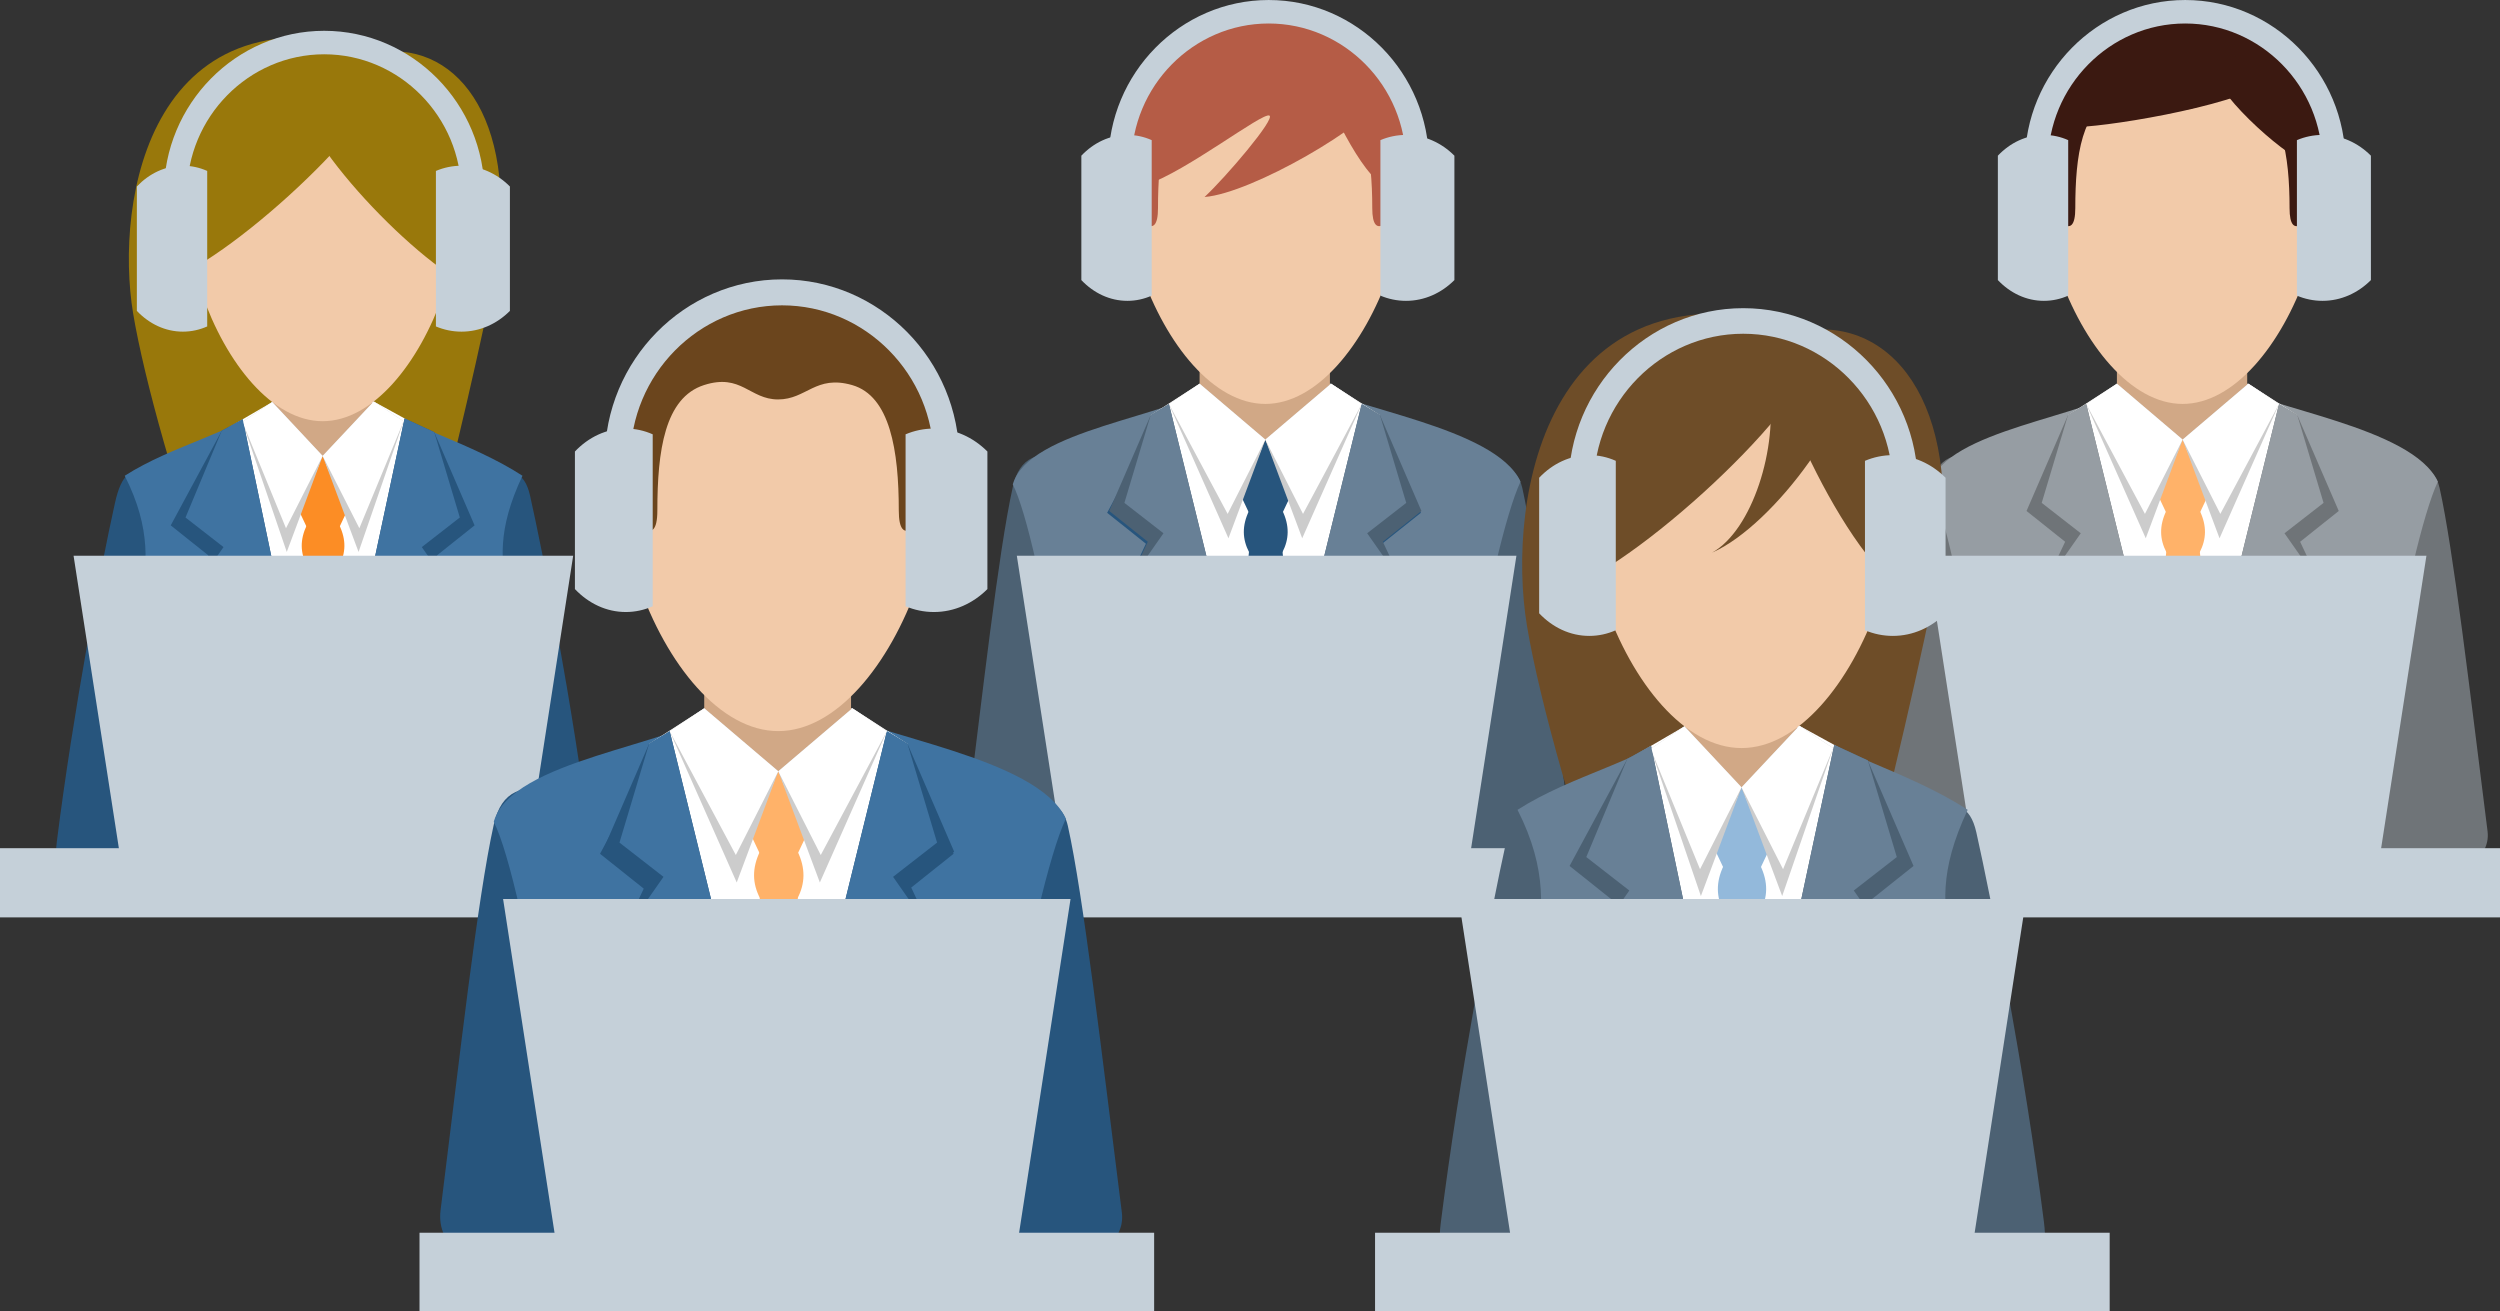 <?xml version="1.0" encoding="UTF-8" standalone="no"?>
<svg
   xmlns:dc="http://purl.org/dc/elements/1.1/"
   xmlns:cc="http://creativecommons.org/ns#"
   xmlns:rdf="http://www.w3.org/1999/02/22-rdf-syntax-ns#"
   xmlns:svg="http://www.w3.org/2000/svg"
   xmlns="http://www.w3.org/2000/svg"
   version="1.1"
   id="svg12044"
   viewBox="0 0 250.17 131.221"
   height="37.034mm"
   width="70.604mm">
  <rect x="0" y="0" width="250.17" height="131.221" fill="#333333" stroke="none"/>
  <defs
     id="defs12046" />
  <g
     transform="translate(-77.772,-281.037)"
     id="layer1">
    <g
       transform="matrix(1.25,0,0,-1.25,-312.252,1166.074)"
       id="g11347">
      <g
         id="g2012"
         transform="translate(494.354,668.985)">
        <path
           d="m 0,0 c 5.036,1.202 12.051,4.053 12.966,-0.021 1.088,-4.844 2.43,-16.325 3.839,-27.478 0.303,-2.404 -2.779,-3.651 -3.546,-3.883 -3.431,-1.037 -6.377,-1.362 -10.174,-1.873 L -0.014,-0.021 C -0.015,-0.012 -0.005,-0.001 0,0"
           style="fill:#6f7478;fill-opacity:1;fill-rule:evenodd;stroke:none"
           id="path2014" />
      </g>
      <g
         id="g2016"
         transform="translate(479.06,668.985)">
        <path
           d="m 0,0 c -6.361,1.517 -11.416,5.056 -12.526,0.061 -1.162,-5.229 -2.436,-16.687 -3.779,-27.39 -0.344,-2.741 2.511,-3.92 3.435,-4.159 3.294,-0.855 6.132,-1.275 9.786,-1.767 L 0.014,-0.021 C 0.015,-0.012 0.005,-0.001 0,0"
           style="fill:#6f7478;fill-opacity:1;fill-rule:evenodd;stroke:none"
           id="path2018" />
      </g>
      <g
         id="g2020"
         transform="translate(474.103,636.379)">
        <path
           d="M 0,0 -0.165,-0.39 C 7.671,-1.381 17.309,-1.399 25.169,-0.442 25.096,-0.284 25.025,-0.136 24.957,0 L 0,0 Z"
           style="fill:#27557d;fill-opacity:1;fill-rule:evenodd;stroke:none"
           id="path2022" />
      </g>
      <g
         id="g2024"
         transform="translate(470.954,636.46)">
        <path
           d="m 0,0 c 1.738,5.011 -2.228,28.475 -4.421,32.79 1.247,4.429 12.851,5.408 15.941,7.926 1.464,-1.29 2.508,-1.583 4.169,-1.583 1.663,0 2.76,0.336 4.224,1.626 2.286,-1.863 14.264,-3.316 16.313,-7.746 C 33.894,28.07 29.617,4.531 31.468,0.022 23.666,-1.512 8.028,-1.621 0,0"
           style="fill:#969da3;fill-opacity:1;fill-rule:evenodd;stroke:none"
           id="path2026" />
      </g>
      <g
         id="g2028"
         transform="translate(478.818,675.047)">
        <path
           d="M 0,0 -0.371,-9.862 7.884,-30.818 16.021,-9.862 15.516,0.271 12.049,2.172 3.655,2.128 0,0 Z"
           style="fill:#ffffff;fill-opacity:1;fill-rule:evenodd;stroke:none"
           id="path2030" />
      </g>
      <path
         d="m 482.475,680.621 8.246,0 0,-8.542 -8.246,0 0,8.542 z"
         style="fill:#d1a886;fill-opacity:1;fill-rule:evenodd;stroke:none"
         id="path2032" />
      <g
         id="g2034"
         transform="translate(488.012,666.799)">
        <path
           d="M 0,0 0.574,1.214 -1.368,5.921 -3.278,1.29 -2.669,0 0,0 Z"
           style="fill:#fcb024;fill-opacity:1;fill-rule:evenodd;stroke:none"
           id="path2036" />
      </g>
      <g
         id="g2038"
         transform="translate(482.473,677.175)">
        <path
           d="M 0,0 4.171,-4.455 1.202,-12.395 -2.467,-1.637 0,0 Z"
           style="fill:#cccccc;fill-opacity:1;fill-rule:evenodd;stroke:none"
           id="path2040" />
      </g>
      <g
         id="g2042"
         transform="translate(490.867,677.218)">
        <path
           d="m 0,0 -4.224,-4.498 2.969,-7.94 L 2.467,-1.637 0,0 Z"
           style="fill:#cccccc;fill-opacity:1;fill-rule:evenodd;stroke:none"
           id="path2044" />
      </g>
      <g
         id="g2046"
         transform="translate(485.343,663.847)">
        <path
           d="M 0,0 2.669,0 4.055,-13.373 1.301,-19.729 -1.35,-13.373 0,0 Z"
           style="fill:#fcb024;fill-opacity:1;fill-rule:evenodd;stroke:none"
           id="path2048" />
      </g>
      <g
         id="g2050"
         transform="translate(482.474,677.176)">
        <path
           d="M 0,0 4.17,-4.456 1.138,-10.434 -2.467,-1.637 0,0 Z"
           style="fill:#ffffff;fill-opacity:1;fill-rule:evenodd;stroke:none"
           id="path2052" />
      </g>
      <g
         id="g2054"
         transform="translate(480.032,675.753)">
        <path
           d="m 0,0 6.611,-31.636 -9.826,18.74 1.63,2.328 -3.143,2.444 2.996,7.17 L 0,0 Z"
           style="fill:#3f73a1;fill-opacity:1;fill-rule:evenodd;stroke:none"
           id="path2056" />
      </g>
      <g
         id="g2058"
         transform="translate(493.416,675.821)">
        <path
           d="m 0,0 -6.772,-31.704 9.827,18.74 -1.631,2.328 3.142,2.445 L 2.454,-1.134 0,0 Z"
           style="fill:#3f73a1;fill-opacity:1;fill-rule:evenodd;stroke:none"
           id="path2060" />
      </g>
      <g
         id="g2062"
         transform="translate(490.867,677.219)">
        <path
           d="m 0,0 -4.224,-4.499 3.033,-5.978 3.658,8.84 L 0,0 Z"
           style="fill:#ffffff;fill-opacity:1;fill-rule:evenodd;stroke:none"
           id="path2064" />
      </g>
      <g
         id="g2066"
         transform="translate(485.343,667.02)">
        <path
           d="m 0,0 2.669,0 c 0.596,-1.237 0.55,-2.317 0,-3.373 L 0,-3.373 C -0.549,-2.317 -0.596,-1.237 0,0"
           style="fill:#fcb024;fill-opacity:1;fill-rule:evenodd;stroke:none"
           id="path2068" />
      </g>
      <g
         id="g2070"
         transform="translate(486.268,635.235)">
        <path
           d="M 0,0 C 0.071,2.321 0.246,5.082 0.529,9.221 0.813,5.081 1.002,2.32 1.088,-0.001 0.726,-0.002 0.363,-0.002 0,0"
           style="fill:#27557d;fill-opacity:1;fill-rule:evenodd;stroke:none"
           id="path2072" />
      </g>
      <g
         id="g2074"
         transform="translate(477.569,674.793)">
        <path
           d="m 0,0 1.023,-9.454 8.215,-20.85 8.096,20.85 L 18.359,0 14.44,2.52 3.919,2.52 0,0 Z"
           style="fill:#ffffff;fill-opacity:1;fill-rule:evenodd;stroke:none"
           id="path2076" />
      </g>
      <path
         d="m 481.487,672.199 10.431,0 0,8.498 -10.431,0 0,-8.498 z"
         style="fill:#d1a886;fill-opacity:1;fill-rule:evenodd;stroke:none"
         id="path2078" />
      <g
         id="g2080"
         transform="translate(486.749,675.694)">
        <path
           d="m 0,0 c 4.111,0 7.916,4.701 9.923,10.46 0.117,-0.121 0.251,-0.198 0.396,-0.222 0.818,-0.135 1.755,1.401 2.093,3.431 0.338,2.033 -0.053,3.789 -0.87,3.925 -0.058,0.01 -0.116,0.01 -0.175,0.004 C 11.768,24.734 8.81,31.326 0,31.326 c -8.817,0 -11.773,-6.603 -11.367,-13.745 -0.09,0.023 -0.179,0.027 -0.267,0.013 -0.817,-0.136 -1.208,-1.892 -0.87,-3.925 0.337,-2.03 1.275,-3.566 2.092,-3.431 0.175,0.029 0.329,0.132 0.462,0.295 C -7.951,4.741 -4.129,0 0,0"
           style="fill:#f2caa9;fill-opacity:1;fill-rule:evenodd;stroke:none"
           id="path2082" />
      </g>
      <g
         id="g2084"
         transform="translate(498.117,693.293)">
        <path
           d="m 0,0 c 0.401,7.136 -2.559,13.728 -11.368,13.728 -8.818,0 -11.775,-6.603 -11.368,-13.745 0.713,-0.177 1.456,-1.483 1.784,-3.183 0.575,-0.387 0.991,-0.161 0.991,1.278 0,4.247 0.525,8.01 3.314,8.907 2.655,0.855 3.238,-1.02 5.263,-1.02 2.025,0 2.664,1.766 5.263,1.02 2.698,-0.773 3.313,-4.66 3.313,-8.907 0,-1.381 0.384,-1.645 0.922,-1.322 C -1.548,-1.449 -0.747,-0.083 0,0"
           style="fill:#3b1911;fill-opacity:1;fill-rule:evenodd;stroke:none"
           id="path2086" />
      </g>
      <g
         id="g2088"
         transform="translate(488.109,666.945)">
        <path
           d="M 0,0 0.571,1.208 -1.36,5.893 -3.262,1.283 -2.654,0 0,0 Z"
           style="fill:#ffb269;fill-opacity:1;fill-rule:evenodd;stroke:none"
           id="path2090" />
      </g>
      <g
         id="g2092"
         transform="translate(481.488,677.313)">
        <path
           d="M 0,0 5.261,-4.476 2.308,-12.375 -2.456,-1.628 0,0 Z"
           style="fill:#cccccc;fill-opacity:1;fill-rule:evenodd;stroke:none"
           id="path2094" />
      </g>
      <g
         id="g2096"
         transform="translate(479.032,675.685)">
        <path
           d="m 0,0 7.717,-31.306 -10.83,17.268 1.423,3.013 -3.091,2.464 3.318,7.669 L 0,0 Z"
           style="fill:#6f7478;fill-opacity:1;fill-rule:evenodd;stroke:none"
           id="path2098" />
      </g>
      <g
         id="g2100"
         transform="translate(492.01,677.313)">
        <path
           d="M 0,0 -5.261,-4.476 -2.308,-12.375 2.454,-1.628 0,0 Z"
           style="fill:#cccccc;fill-opacity:1;fill-rule:evenodd;stroke:none"
           id="path2102" />
      </g>
      <g
         id="g2104"
         transform="translate(485.455,664.008)">
        <path
           d="M 0,0 2.654,0 4.033,-13.305 1.294,-19.629 -1.344,-13.305 0,0 Z"
           style="fill:#ffb269;fill-opacity:1;fill-rule:evenodd;stroke:none"
           id="path2106" />
      </g>
      <g
         id="g2108"
         transform="translate(494.681,702.376)">
        <path
           d="M 0,0 C -1.138,-2.274 -11.826,-4.171 -15.622,-4.47 -19.417,-4.768 -16.593,5.892 0,0"
           style="fill:#3b1911;fill-opacity:1;fill-rule:evenodd;stroke:none"
           id="path2110" />
      </g>
      <g
         id="g2112"
         transform="translate(489.226,702.376)">
        <path
           d="M 0,0 C 0.49,-2.274 6.199,-7.252 7.835,-7.55 9.471,-7.848 7.151,5.892 0,0"
           style="fill:#3b1911;fill-opacity:1;fill-rule:evenodd;stroke:none"
           id="path2114" />
      </g>
      <g
         id="g2116"
         transform="translate(481.488,677.313)">
        <path
           d="M 0,0 5.261,-4.476 2.243,-10.424 -2.456,-1.628 0,0 Z"
           style="fill:#ffffff;fill-opacity:1;fill-rule:evenodd;stroke:none"
           id="path2118" />
      </g>
      <g
         id="g2120"
         transform="translate(479.032,675.685)">
        <path
           d="m 0,0 7.717,-31.306 -9.778,18.645 1.622,2.316 -3.126,2.432 2.102,7.021 L 0,0 Z"
           style="fill:#969da3;fill-opacity:1;fill-rule:evenodd;stroke:none"
           id="path2122" />
      </g>
      <g
         id="g2124"
         transform="translate(494.464,675.685)">
        <path
           d="M 0,0 -7.715,-31.306 3.114,-14.038 1.691,-11.025 4.782,-8.561 1.465,-0.892 0,0 Z"
           style="fill:#6f7478;fill-opacity:1;fill-rule:evenodd;stroke:none"
           id="path2126" />
      </g>
      <g
         id="g2128"
         transform="translate(494.464,675.685)">
        <path
           d="m 0,0 -7.715,-31.306 9.777,18.645 -1.623,2.316 3.127,2.432 L 1.465,-0.892 0,0 Z"
           style="fill:#969da3;fill-opacity:1;fill-rule:evenodd;stroke:none"
           id="path2130" />
      </g>
      <g
         id="g2132"
         transform="translate(492.01,677.313)">
        <path
           d="m 0,0 -5.261,-4.476 3.017,-5.948 4.698,8.796 L 0,0 Z"
           style="fill:#ffffff;fill-opacity:1;fill-rule:evenodd;stroke:none"
           id="path2134" />
      </g>
      <g
         id="g2136"
         transform="translate(485.455,667.165)">
        <path
           d="m 0,0 2.654,0 c 0.594,-1.23 0.547,-2.305 0,-3.355 L 0,-3.355 C -0.547,-2.305 -0.594,-1.23 0,0"
           style="fill:#ffb269;fill-opacity:1;fill-rule:evenodd;stroke:none"
           id="path2138" />
      </g>
      <g
         id="g2140"
         transform="translate(486.082,635.235)">
        <path
           d="M 0,0 C 0.435,-0.002 0.869,-0.004 1.304,-0.002 1.465,2.244 0.983,8.229 0.651,9.217 0.321,8.426 -0.158,2.363 0,0"
           style="fill:#27557d;fill-opacity:1;fill-rule:evenodd;stroke:none"
           id="path2142" />
      </g>
      <g
         id="g2144"
         transform="translate(502.573,639.7)">
        <path
           d="m 0,0 3.692,23.839 -39.995,0 L -32.61,0 0,0 Z"
           style="fill:#c5d0d9;fill-opacity:1;fill-rule:evenodd;stroke:none"
           id="path2146" />
      </g>
      <path
         d="m 460.38,634.589 51.775,0 0,5.539 -51.775,0 0,-5.539 z"
         style="fill:#c5d0d9;fill-opacity:1;fill-rule:evenodd;stroke:none"
         id="path2148" />
      <g
         id="g2150"
         transform="translate(475.973,695.013)">
        <path
           d="m 0,0 c 0,-0.519 -0.415,-0.94 -0.927,-0.94 -0.511,0 -0.927,0.421 -0.927,0.94 0,3.581 1.444,6.834 3.77,9.193 2.325,2.358 5.534,3.823 9.064,3.823 3.531,0 6.74,-1.465 9.065,-3.823 C 22.37,6.834 23.813,3.58 23.813,0 c 0,-0.519 -0.414,-0.94 -0.925,-0.94 -0.513,0 -0.928,0.421 -0.928,0.94 0,3.061 -1.235,5.845 -3.226,7.864 -1.99,2.018 -4.735,3.272 -7.754,3.272 C 7.962,11.136 5.217,9.882 3.227,7.864 1.236,5.845 0,3.062 0,0"
           style="fill:#c5d0d9;fill-opacity:1;fill-rule:nonzero;stroke:none"
           id="path2152" />
      </g>
      <g
         id="g2154"
         transform="translate(475.641,697.229)">
        <path
           d="m 0,0 c 0.686,0 1.342,-0.147 1.947,-0.417 l 0,-12.449 C 1.342,-13.135 0.686,-13.283 0,-13.283 c -1.412,0 -2.702,0.628 -3.684,1.661 l 0,9.96 C -2.702,-0.628 -1.412,0 0,0"
           style="fill:#c5d0d9;fill-opacity:1;fill-rule:evenodd;stroke:none"
           id="path2156" />
      </g>
      <g
         id="g2158"
         transform="translate(497.945,697.229)">
        <path
           d="m 0,0 c -0.72,0 -1.41,-0.147 -2.048,-0.417 l 0,-12.449 c 0.638,-0.269 1.328,-0.417 2.048,-0.417 1.486,0 2.843,0.628 3.876,1.661 l 0,9.96 C 2.843,-0.628 1.486,0 0,0"
           style="fill:#c5d0d9;fill-opacity:1;fill-rule:evenodd;stroke:none"
           id="path2160" />
      </g>
      <g
         id="g2162"
         transform="translate(420.92,668.985)">
        <path
           d="m 0,0 c 5.036,1.202 12.051,4.053 12.966,-0.021 1.088,-4.844 2.43,-16.325 3.839,-27.478 0.302,-2.404 -2.78,-3.651 -3.546,-3.883 -3.431,-1.037 -6.377,-1.362 -10.174,-1.873 L -0.014,-0.021 C -0.015,-0.012 -0.005,-0.001 0,0"
           style="fill:#4c6173;fill-opacity:1;fill-rule:evenodd;stroke:none"
           id="path2164" />
      </g>
      <g
         id="g2166"
         transform="translate(405.625,668.985)">
        <path
           d="m 0,0 c -6.361,1.517 -11.416,5.056 -12.526,0.061 -1.162,-5.229 -2.435,-16.687 -3.779,-27.39 -0.344,-2.741 2.511,-3.92 3.435,-4.159 3.294,-0.855 6.132,-1.275 9.785,-1.767 L 0.014,-0.021 C 0.015,-0.012 0.005,-0.001 0,0"
           style="fill:#4c6173;fill-opacity:1;fill-rule:evenodd;stroke:none"
           id="path2168" />
      </g>
      <g
         id="g2170"
         transform="translate(400.668,636.379)">
        <path
           d="M 0,0 -0.166,-0.39 C 7.671,-1.381 17.309,-1.399 25.169,-0.442 25.096,-0.284 25.025,-0.136 24.956,0 L 0,0 Z"
           style="fill:#27557d;fill-opacity:1;fill-rule:evenodd;stroke:none"
           id="path2172" />
      </g>
      <g
         id="g2174"
         transform="translate(397.519,636.46)">
        <path
           d="m 0,0 c 1.738,5.011 -2.228,28.475 -4.421,32.79 1.247,4.429 12.851,5.408 15.94,7.926 1.465,-1.29 2.509,-1.583 4.17,-1.583 1.663,0 2.759,0.336 4.224,1.626 2.286,-1.863 14.264,-3.316 16.313,-7.746 C 33.894,28.07 29.617,4.531 31.468,0.022 23.666,-1.512 8.027,-1.621 0,0"
           style="fill:#688096;fill-opacity:1;fill-rule:evenodd;stroke:none"
           id="path2176" />
      </g>
      <g
         id="g2178"
         transform="translate(405.383,675.047)">
        <path
           d="M 0,0 -0.37,-9.862 7.885,-30.818 16.022,-9.862 15.517,0.271 12.05,2.172 3.656,2.128 0,0 Z"
           style="fill:#ffffff;fill-opacity:1;fill-rule:evenodd;stroke:none"
           id="path2180" />
      </g>
      <path
         d="m 409.04,680.621 8.246,0 0,-8.542 -8.246,0 0,8.542 z"
         style="fill:#d1a886;fill-opacity:1;fill-rule:evenodd;stroke:none"
         id="path2182" />
      <g
         id="g2184"
         transform="translate(414.576,666.799)">
        <path
           d="M 0,0 0.574,1.214 -1.367,5.921 -3.277,1.29 -2.668,0 0,0 Z"
           style="fill:#fcb024;fill-opacity:1;fill-rule:evenodd;stroke:none"
           id="path2186" />
      </g>
      <g
         id="g2188"
         transform="translate(409.038,677.175)">
        <path
           d="M 0,0 4.171,-4.455 1.202,-12.395 -2.468,-1.637 0,0 Z"
           style="fill:#cccccc;fill-opacity:1;fill-rule:evenodd;stroke:none"
           id="path2190" />
      </g>
      <g
         id="g2192"
         transform="translate(406.598,675.753)">
        <path
           d="m 0,0 6.611,-31.636 -10.884,17.356 1.429,3.029 -3.105,2.476 4.217,7.821 L 0,0 Z"
           style="fill:#27557d;fill-opacity:1;fill-rule:evenodd;stroke:none"
           id="path2194" />
      </g>
      <g
         id="g2196"
         transform="translate(417.433,677.218)">
        <path
           d="m 0,0 -4.224,-4.498 2.968,-7.94 L 2.467,-1.637 0,0 Z"
           style="fill:#cccccc;fill-opacity:1;fill-rule:evenodd;stroke:none"
           id="path2198" />
      </g>
      <g
         id="g2200"
         transform="translate(411.908,663.847)">
        <path
           d="M 0,0 2.668,0 4.055,-13.373 1.301,-19.729 -1.35,-13.373 0,0 Z"
           style="fill:#fcb024;fill-opacity:1;fill-rule:evenodd;stroke:none"
           id="path2202" />
      </g>
      <g
         id="g2204"
         transform="translate(409.039,677.176)">
        <path
           d="M 0,0 4.17,-4.456 1.138,-10.434 -2.467,-1.637 0,0 Z"
           style="fill:#ffffff;fill-opacity:1;fill-rule:evenodd;stroke:none"
           id="path2206" />
      </g>
      <g
         id="g2208"
         transform="translate(406.598,675.753)">
        <path
           d="m 0,0 6.611,-31.636 -9.827,18.74 1.631,2.328 -3.144,2.444 2.997,7.17 L 0,0 Z"
           style="fill:#3f73a1;fill-opacity:1;fill-rule:evenodd;stroke:none"
           id="path2210" />
      </g>
      <g
         id="g2212"
         transform="translate(419.981,675.821)">
        <path
           d="M 0,0 -6.772,-31.704 4.112,-14.347 2.683,-11.318 5.788,-8.842 2.454,-1.134 0,0 Z"
           style="fill:#27557d;fill-opacity:1;fill-rule:evenodd;stroke:none"
           id="path2214" />
      </g>
      <g
         id="g2216"
         transform="translate(419.981,675.821)">
        <path
           d="m 0,0 -6.772,-31.704 9.827,18.74 -1.631,2.328 3.142,2.445 L 2.454,-1.134 0,0 Z"
           style="fill:#3f73a1;fill-opacity:1;fill-rule:evenodd;stroke:none"
           id="path2218" />
      </g>
      <g
         id="g2220"
         transform="translate(417.433,677.219)">
        <path
           d="m 0,0 -4.224,-4.499 3.033,-5.978 3.658,8.84 L 0,0 Z"
           style="fill:#ffffff;fill-opacity:1;fill-rule:evenodd;stroke:none"
           id="path2222" />
      </g>
      <g
         id="g2224"
         transform="translate(411.908,667.02)">
        <path
           d="m 0,0 2.668,0 c 0.597,-1.237 0.55,-2.317 0,-3.373 L 0,-3.373 C -0.549,-2.317 -0.596,-1.237 0,0"
           style="fill:#fcb024;fill-opacity:1;fill-rule:evenodd;stroke:none"
           id="path2226" />
      </g>
      <g
         id="g2228"
         transform="translate(412.833,635.235)">
        <path
           d="M 0,0 C 0.071,2.321 0.245,5.082 0.529,9.221 0.813,5.081 1.002,2.32 1.087,-0.001 0.725,-0.002 0.362,-0.002 0,0"
           style="fill:#27557d;fill-opacity:1;fill-rule:evenodd;stroke:none"
           id="path2230" />
      </g>
      <g
         id="g2232"
         transform="translate(404.135,674.793)">
        <path
           d="m 0,0 1.023,-9.454 8.214,-20.85 8.097,20.85 L 18.358,0 14.44,2.52 3.918,2.52 0,0 Z"
           style="fill:#ffffff;fill-opacity:1;fill-rule:evenodd;stroke:none"
           id="path2234" />
      </g>
      <path
         d="m 408.053,672.199 10.431,0 0,8.498 -10.431,0 0,-8.498 z"
         style="fill:#d1a886;fill-opacity:1;fill-rule:evenodd;stroke:none"
         id="path2236" />
      <g
         id="g2238"
         transform="translate(413.315,675.694)">
        <path
           d="m 0,0 c 4.11,0 7.916,4.701 9.923,10.46 0.117,-0.121 0.25,-0.198 0.396,-0.222 0.818,-0.135 1.755,1.401 2.093,3.431 0.337,2.033 -0.053,3.789 -0.87,3.925 -0.058,0.01 -0.116,0.01 -0.176,0.004 C 11.768,24.734 8.81,31.326 0,31.326 c -8.817,0 -11.773,-6.603 -11.367,-13.745 -0.09,0.023 -0.179,0.027 -0.267,0.013 -0.818,-0.136 -1.207,-1.892 -0.87,-3.925 0.337,-2.03 1.275,-3.566 2.092,-3.431 0.174,0.029 0.329,0.132 0.462,0.295 C -7.951,4.741 -4.129,0 0,0"
           style="fill:#f2caa9;fill-opacity:1;fill-rule:evenodd;stroke:none"
           id="path2240" />
      </g>
      <g
         id="g2242"
         transform="translate(424.683,693.293)">
        <path
           d="m 0,0 c 0.401,7.136 -2.559,13.728 -11.368,13.728 -8.818,0 -11.775,-6.603 -11.368,-13.745 0.713,-0.177 1.456,-1.483 1.784,-3.183 0.574,-0.387 0.991,-0.161 0.991,1.278 0,4.247 0.524,8.01 3.314,8.907 2.654,0.855 3.238,-1.02 5.263,-1.02 2.025,0 2.664,1.766 5.263,1.02 2.698,-0.773 3.313,-4.66 3.313,-8.907 0,-1.381 0.384,-1.645 0.922,-1.322 C -1.548,-1.449 -0.747,-0.083 0,0"
           style="fill:#b55c46;fill-opacity:1;fill-rule:evenodd;stroke:none"
           id="path2244" />
      </g>
      <g
         id="g2246"
         transform="translate(414.675,666.945)">
        <path
           d="M 0,0 0.571,1.208 -1.36,5.893 -3.261,1.283 -2.654,0 0,0 Z"
           style="fill:#27557d;fill-opacity:1;fill-rule:evenodd;stroke:none"
           id="path2248" />
      </g>
      <g
         id="g2250"
         transform="translate(408.053,677.313)">
        <path
           d="M 0,0 5.262,-4.476 2.309,-12.375 -2.455,-1.628 0,0 Z"
           style="fill:#cccccc;fill-opacity:1;fill-rule:evenodd;stroke:none"
           id="path2252" />
      </g>
      <g
         id="g2254"
         transform="translate(405.598,675.685)">
        <path
           d="m 0,0 7.717,-31.306 -10.83,17.268 1.422,3.013 -3.09,2.464 3.318,7.669 L 0,0 Z"
           style="fill:#4c6173;fill-opacity:1;fill-rule:evenodd;stroke:none"
           id="path2256" />
      </g>
      <g
         id="g2258"
         transform="translate(418.575,677.313)">
        <path
           d="M 0,0 -5.261,-4.476 -2.308,-12.375 2.454,-1.628 0,0 Z"
           style="fill:#cccccc;fill-opacity:1;fill-rule:evenodd;stroke:none"
           id="path2260" />
      </g>
      <g
         id="g2262"
         transform="translate(412.021,664.008)">
        <path
           d="M 0,0 2.654,0 4.033,-13.305 1.294,-19.629 -1.344,-13.305 0,0 Z"
           style="fill:#27557d;fill-opacity:1;fill-rule:evenodd;stroke:none"
           id="path2264" />
      </g>
      <g
         id="g2266"
         transform="translate(422.785,700.322)">
        <path
           d="m 0,0 c -1.138,-2.274 -10.542,-7.765 -14.337,-8.063 1.702,1.584 5.703,6.276 5.193,6.521 -0.566,0.272 -6.624,-4.457 -9.857,-5.544 C -19.66,6.611 -9.741,6.173 0,0"
           style="fill:#b55c46;fill-opacity:1;fill-rule:evenodd;stroke:none"
           id="path2268" />
      </g>
      <g
         id="g2270"
         transform="translate(417.437,702.595)">
        <path
           d="M 0,0 C 0.49,-2.274 3.783,-9.011 5.419,-9.309 7.055,-9.607 7.151,5.892 0,0"
           style="fill:#b55c46;fill-opacity:1;fill-rule:evenodd;stroke:none"
           id="path2272" />
      </g>
      <g
         id="g2274"
         transform="translate(408.053,677.313)">
        <path
           d="M 0,0 5.262,-4.476 2.244,-10.424 -2.455,-1.628 0,0 Z"
           style="fill:#ffffff;fill-opacity:1;fill-rule:evenodd;stroke:none"
           id="path2276" />
      </g>
      <g
         id="g2278"
         transform="translate(405.598,675.685)">
        <path
           d="m 0,0 7.717,-31.306 -9.778,18.645 1.622,2.316 -3.127,2.432 2.103,7.021 L 0,0 Z"
           style="fill:#688096;fill-opacity:1;fill-rule:evenodd;stroke:none"
           id="path2280" />
      </g>
      <g
         id="g2282"
         transform="translate(421.029,675.685)">
        <path
           d="M 0,0 -7.715,-31.306 3.114,-14.038 1.691,-11.025 4.782,-8.561 1.464,-0.892 0,0 Z"
           style="fill:#4c6173;fill-opacity:1;fill-rule:evenodd;stroke:none"
           id="path2284" />
      </g>
      <g
         id="g2286"
         transform="translate(421.029,675.685)">
        <path
           d="m 0,0 -7.715,-31.306 9.777,18.645 -1.623,2.316 3.127,2.432 L 1.464,-0.892 0,0 Z"
           style="fill:#688096;fill-opacity:1;fill-rule:evenodd;stroke:none"
           id="path2288" />
      </g>
      <g
         id="g2290"
         transform="translate(418.575,677.313)">
        <path
           d="m 0,0 -5.261,-4.476 3.017,-5.948 4.698,8.796 L 0,0 Z"
           style="fill:#ffffff;fill-opacity:1;fill-rule:evenodd;stroke:none"
           id="path2292" />
      </g>
      <g
         id="g2294"
         transform="translate(412.021,667.165)">
        <path
           d="m 0,0 2.654,0 c 0.593,-1.23 0.546,-2.305 0,-3.355 L 0,-3.355 C -0.547,-2.305 -0.594,-1.23 0,0"
           style="fill:#27557d;fill-opacity:1;fill-rule:evenodd;stroke:none"
           id="path2296" />
      </g>
      <g
         id="g2298"
         transform="translate(412.647,635.235)">
        <path
           d="M 0,0 C 0.436,-0.002 0.87,-0.004 1.305,-0.002 1.465,2.244 0.984,8.229 0.652,9.217 0.322,8.426 -0.158,2.363 0,0"
           style="fill:#27557d;fill-opacity:1;fill-rule:evenodd;stroke:none"
           id="path2300" />
      </g>
      <g
         id="g2302"
         transform="translate(429.723,639.7)">
        <path
           d="m 0,0 3.692,23.839 -39.994,0 L -32.611,0 0,0 Z"
           style="fill:#c5d0d9;fill-opacity:1;fill-rule:evenodd;stroke:none"
           id="path2304" />
      </g>
      <path
         d="m 387.529,634.589 51.775,0 0,5.539 -51.775,0 0,-5.539 z"
         style="fill:#c5d0d9;fill-opacity:1;fill-rule:evenodd;stroke:none"
         id="path2306" />
      <g
         id="g2308"
         transform="translate(402.603,695.013)">
        <path
           d="m 0,0 c 0,-0.519 -0.416,-0.939 -0.928,-0.939 -0.51,0 -0.926,0.42 -0.926,0.939 0,3.581 1.443,6.835 3.769,9.194 2.325,2.358 5.534,3.822 9.064,3.822 3.532,0 6.74,-1.464 9.065,-3.822 C 22.369,6.835 23.813,3.58 23.813,0 c 0,-0.519 -0.415,-0.939 -0.926,-0.939 -0.512,0 -0.927,0.42 -0.927,0.939 0,3.062 -1.235,5.845 -3.227,7.864 -1.991,2.019 -4.735,3.272 -7.754,3.272 C 7.961,11.136 5.216,9.883 3.226,7.864 1.235,5.846 0,3.062 0,0"
           style="fill:#c5d0d9;fill-opacity:1;fill-rule:nonzero;stroke:none"
           id="path2310" />
      </g>
      <g
         id="g2312"
         transform="translate(402.271,697.229)">
        <path
           d="m 0,0 c 0.686,0 1.341,-0.147 1.947,-0.417 l 0,-12.449 C 1.341,-13.135 0.686,-13.283 0,-13.283 c -1.413,0 -2.703,0.628 -3.685,1.661 l 0,9.96 C -2.703,-0.628 -1.413,0 0,0"
           style="fill:#c5d0d9;fill-opacity:1;fill-rule:evenodd;stroke:none"
           id="path2314" />
      </g>
      <g
         id="g2316"
         transform="translate(424.575,697.229)">
        <path
           d="m 0,0 c -0.721,0 -1.41,-0.147 -2.048,-0.417 l 0,-12.449 c 0.638,-0.269 1.327,-0.417 2.048,-0.417 1.485,0 2.842,0.628 3.875,1.661 l 0,9.96 C 2.842,-0.628 1.485,0 0,0"
           style="fill:#c5d0d9;fill-opacity:1;fill-rule:evenodd;stroke:none"
           id="path2318" />
      </g>
      <g
         id="g2320"
         transform="translate(345.316,667.914)">
        <path
           d="m 0,0 c 4.875,1.164 8.25,4.381 9.137,0.436 1.054,-4.691 3.416,-16.757 4.781,-27.557 0.295,-2.33 -0.337,-3.04 -1.081,-3.265 -3.321,-1.006 -6.174,-1.318 -9.851,-1.814 l -3,32.179 c 0,0.01 0.008,0.02 0.014,0.021"
           style="fill:#27557d;fill-opacity:1;fill-rule:evenodd;stroke:none"
           id="path2322" />
      </g>
      <g
         id="g2324"
         transform="translate(351.368,684.764)">
        <path
           d="m 0,0 c -3.007,-14.237 -9,-39.605 -13.53,-39.605 -4.531,0 -13.417,27.27 -15.161,37.778 -1.505,9.057 1.355,26.751 20.367,20.972 C -1.949,19.497 2.609,12.358 0,0"
           style="fill:#99780b;fill-opacity:1;fill-rule:evenodd;stroke:none"
           id="path2326" />
      </g>
      <g
         id="g2328"
         transform="translate(330.506,667.914)">
        <path
           d="m 0,0 c -6.16,1.47 -8.209,4.686 -9.284,-0.152 -1.126,-5.064 -3.344,-16.689 -4.646,-27.052 -0.335,-2.656 0.573,-3.053 1.469,-3.285 3.189,-0.828 5.937,-1.234 9.475,-1.711 L 0.013,-0.021 C 0.015,-0.011 0.005,0 0,0"
           style="fill:#27557d;fill-opacity:1;fill-rule:evenodd;stroke:none"
           id="path2330" />
      </g>
      <g
         id="g2332"
         transform="translate(325.707,636.343)">
        <path
           d="M 0,0 -0.16,-0.378 C 7.427,-1.338 16.759,-1.354 24.369,-0.429 24.299,-0.275 24.231,-0.132 24.165,0 L 0,0 Z"
           style="fill:#27557d;fill-opacity:1;fill-rule:evenodd;stroke:none"
           id="path2334" />
      </g>
      <g
         id="g2336"
         transform="translate(325.297,635.998)">
        <path
           d="m 0,0 c 2.153,6.21 0.91,8.038 -1.914,14.807 -2.876,6.902 2.963,10.595 -1.378,19.138 3.847,2.466 8.815,3.464 11.807,5.901 1.418,-1.247 2.429,-1.533 4.038,-1.533 1.608,0 2.672,0.327 4.089,1.575 2.213,-1.803 7.882,-3.321 11.906,-5.943 C 24.41,25.176 30.015,23.733 27.168,14.807 24.995,7.993 21.608,7.615 24.769,-0.085 17.076,-1.019 7.628,-0.991 0,0"
           style="fill:#3f73a1;fill-opacity:1;fill-rule:evenodd;stroke:none"
           id="path2338" />
      </g>
      <g
         id="g2340"
         transform="translate(330.272,673.783)">
        <path
           d="M 0,0 -0.359,-9.549 7.634,-29.84 15.514,-9.549 15.023,0.262 11.667,2.103 3.54,2.06 0,0 Z"
           style="fill:#ffffff;fill-opacity:1;fill-rule:evenodd;stroke:none"
           id="path2342" />
      </g>
      <path
         d="m 333.813,679.18 7.983,0 0,-8.271 -7.983,0 0,8.271 z"
         style="fill:#d1a886;fill-opacity:1;fill-rule:evenodd;stroke:none"
         id="path2344" />
      <g
         id="g2346"
         transform="translate(337.85,674.311)">
        <path
           d="M 0,0 C 4,0 7.705,4.575 9.657,10.179 9.772,10.062 9.9,9.987 10.042,9.963 c 0.797,-0.132 1.708,1.364 2.038,3.34 0.327,1.977 -0.051,3.687 -0.848,3.819 -0.055,0.009 -0.113,0.009 -0.17,0.003 C 11.452,24.07 8.573,30.486 0,30.486 c -8.581,0 -11.457,-6.425 -11.062,-13.377 -0.087,0.022 -0.173,0.027 -0.259,0.013 -0.796,-0.132 -1.175,-1.842 -0.848,-3.819 0.329,-1.976 1.24,-3.472 2.037,-3.34 0.169,0.028 0.319,0.128 0.449,0.287 C -7.737,4.613 -4.018,0 0,0"
           style="fill:#f2caa9;fill-opacity:1;fill-rule:evenodd;stroke:none"
           id="path2348" />
      </g>
      <g
         id="g2350"
         transform="translate(339.174,665.797)">
        <path
           d="M 0,0 0.556,1.176 -1.324,5.733 -3.174,1.249 -2.583,0 0,0 Z"
           style="fill:#fc8d25;fill-opacity:1;fill-rule:evenodd;stroke:none"
           id="path2352" />
      </g>
      <g
         id="g2354"
         transform="translate(333.811,675.843)">
        <path
           d="M 0,0 4.039,-4.313 1.165,-12.001 -2.389,-1.584 0,0 Z"
           style="fill:#cccccc;fill-opacity:1;fill-rule:evenodd;stroke:none"
           id="path2356" />
      </g>
      <g
         id="g2358"
         transform="translate(331.448,674.467)">
        <path
           d="m 0,0 6.401,-30.632 -10.539,16.805 1.385,2.933 -3.008,2.398 4.083,7.573 L 0,0 Z"
           style="fill:#27557d;fill-opacity:1;fill-rule:evenodd;stroke:none"
           id="path2360" />
      </g>
      <g
         id="g2362"
         transform="translate(341.94,675.885)">
        <path
           d="M 0,0 -4.09,-4.355 -1.216,-12.043 2.389,-1.585 0,0 Z"
           style="fill:#cccccc;fill-opacity:1;fill-rule:evenodd;stroke:none"
           id="path2364" />
      </g>
      <g
         id="g2366"
         transform="translate(336.59,662.938)">
        <path
           d="M 0,0 2.583,0 3.926,-12.948 1.259,-19.103 -1.307,-12.948 0,0 Z"
           style="fill:#fc8d25;fill-opacity:1;fill-rule:evenodd;stroke:none"
           id="path2368" />
      </g>
      <g
         id="g2370"
         transform="translate(333.812,675.844)">
        <path
           d="M 0,0 4.038,-4.314 1.102,-10.102 -2.389,-1.584 0,0 Z"
           style="fill:#ffffff;fill-opacity:1;fill-rule:evenodd;stroke:none"
           id="path2372" />
      </g>
      <g
         id="g2374"
         transform="translate(331.448,674.467)">
        <path
           d="m 0,0 6.401,-30.632 -9.515,18.146 1.579,2.253 -3.043,2.367 2.899,6.943 L 0,0 Z"
           style="fill:#3f73a1;fill-opacity:1;fill-rule:evenodd;stroke:none"
           id="path2376" />
      </g>
      <g
         id="g2378"
         transform="translate(344.407,674.533)">
        <path
           d="M 0,0 -6.557,-30.697 3.981,-13.893 2.598,-10.959 5.605,-8.562 2.376,-1.099 0,0 Z"
           style="fill:#27557d;fill-opacity:1;fill-rule:evenodd;stroke:none"
           id="path2380" />
      </g>
      <g
         id="g2382"
         transform="translate(344.407,674.533)">
        <path
           d="m 0,0 -6.557,-30.697 9.514,18.145 -1.578,2.253 3.043,2.368 L 2.376,-1.099 0,0 Z"
           style="fill:#3f73a1;fill-opacity:1;fill-rule:evenodd;stroke:none"
           id="path2384" />
      </g>
      <g
         id="g2386"
         transform="translate(341.94,675.887)">
        <path
           d="m 0,0 -4.09,-4.356 2.937,-5.789 3.542,8.56 L 0,0 Z"
           style="fill:#ffffff;fill-opacity:1;fill-rule:evenodd;stroke:none"
           id="path2388" />
      </g>
      <g
         id="g2390"
         transform="translate(336.59,666.011)">
        <path
           d="m 0,0 2.583,0 c 0.578,-1.197 0.533,-2.244 0,-3.266 L 0,-3.266 C -0.532,-2.244 -0.577,-1.197 0,0"
           style="fill:#fc8d25;fill-opacity:1;fill-rule:evenodd;stroke:none"
           id="path2392" />
      </g>
      <g
         id="g2394"
         transform="translate(337.486,635.234)">
        <path
           d="M 0,0 C 0.068,2.249 0.237,4.921 0.513,8.928 0.787,4.92 0.97,2.247 1.052,0 0.701,-0.002 0.351,-0.001 0,0"
           style="fill:#27557d;fill-opacity:1;fill-rule:evenodd;stroke:none"
           id="path2396" />
      </g>
      <g
         id="g2398"
         transform="translate(349.114,690.196)">
        <path
           d="m 0,0 c 0.773,-0.173 1.105,-1.633 0.743,-3.26 -0.361,-1.629 -1.281,-2.81 -2.054,-2.639 -0.772,0.172 -1.105,1.632 -0.743,3.26 C -1.692,-1.011 -0.772,0.17 0,0"
           style="fill:#f2caa9;fill-opacity:1;fill-rule:evenodd;stroke:none"
           id="path2400" />
      </g>
      <g
         id="g2402"
         transform="translate(349.069,691.436)">
        <path
           d="m 0,0 c 0.398,6.945 -2.535,13.361 -11.264,13.361 -8.736,0 -11.667,-6.425 -11.264,-13.375 0.707,-0.174 1.442,-1.445 1.767,-3.099 0.57,-0.377 0.983,-0.157 0.983,1.243 0,4.133 0.52,7.796 3.284,8.669 2.629,0.831 3.208,-0.993 5.214,-0.993 2.008,0 2.64,1.718 5.215,0.993 2.673,-0.753 3.284,-4.536 3.284,-8.669 0,-1.343 0.38,-1.6 0.914,-1.287 C -1.534,-1.41 -0.74,-0.081 0,0"
           style="fill:#99780b;fill-opacity:1;fill-rule:evenodd;stroke:none"
           id="path2404" />
      </g>
      <g
         id="g2406"
         transform="translate(342.803,701.929)">
        <path
           d="M 0,0 C -0.525,-3.896 -13.696,-16.011 -18.507,-16.672 -20,3.357 -7.687,-4.958 -6.483,-0.912 -6.196,0.053 0.245,-0.839 0,0"
           style="fill:#99780b;fill-opacity:1;fill-rule:evenodd;stroke:none"
           id="path2408" />
      </g>
      <g
         id="g2410"
         transform="translate(335.836,701.061)">
        <path
           d="M 0,0 C -0.313,-3.92 9.93,-14.607 14.491,-16.273 16.212,-1.937 12.49,-0.071 9.947,1.091 9.032,1.509 -0.416,-0.769 0,0"
           style="fill:#99780b;fill-opacity:1;fill-rule:evenodd;stroke:none"
           id="path2412" />
      </g>
      <g
         id="g2414"
         transform="translate(354.212,639.7)">
        <path
           d="m 0,0 3.692,23.839 -39.995,0 L -32.611,0 0,0 Z"
           style="fill:#c5d0d9;fill-opacity:1;fill-rule:evenodd;stroke:none"
           id="path2416" />
      </g>
      <path
         d="m 312.019,634.589 51.776,0 0,5.539 -51.776,0 0,-5.539 z"
         style="fill:#c5d0d9;fill-opacity:1;fill-rule:evenodd;stroke:none"
         id="path2418" />
      <g
         id="g2420"
         transform="translate(326.991,692.548)">
        <path
           d="m 0,0 c 0,-0.519 -0.415,-0.94 -0.927,-0.94 -0.511,0 -0.927,0.421 -0.927,0.94 0,3.581 1.444,6.834 3.77,9.193 2.325,2.358 5.534,3.823 9.064,3.823 3.531,0 6.739,-1.465 9.065,-3.823 C 22.371,6.834 23.814,3.58 23.814,0 c 0,-0.519 -0.415,-0.94 -0.927,-0.94 -0.512,0 -0.927,0.421 -0.927,0.94 0,3.061 -1.235,5.845 -3.226,7.864 -1.99,2.018 -4.735,3.272 -7.754,3.272 C 7.962,11.136 5.217,9.882 3.226,7.864 1.236,5.845 0,3.062 0,0"
           style="fill:#c5d0d9;fill-opacity:1;fill-rule:nonzero;stroke:none"
           id="path2422" />
      </g>
      <g
         id="g2424"
         transform="translate(326.66,694.763)">
        <path
           d="m 0,0 c 0.685,0 1.341,-0.147 1.947,-0.417 l 0,-12.449 C 1.341,-13.135 0.685,-13.283 0,-13.283 c -1.413,0 -2.703,0.628 -3.685,1.661 l 0,9.96 C -2.703,-0.627 -1.413,0 0,0"
           style="fill:#c5d0d9;fill-opacity:1;fill-rule:evenodd;stroke:none"
           id="path2426" />
      </g>
      <g
         id="g2428"
         transform="translate(348.964,694.763)">
        <path
           d="m 0,0 c -0.721,0 -1.41,-0.147 -2.048,-0.417 l 0,-12.449 c 0.638,-0.269 1.327,-0.417 2.048,-0.417 1.486,0 2.843,0.628 3.875,1.661 l 0,9.96 C 2.843,-0.627 1.486,0 0,0"
           style="fill:#c5d0d9;fill-opacity:1;fill-rule:evenodd;stroke:none"
           id="path2430" />
      </g>
      <g
         id="g2432"
         transform="translate(459.89,640.905)">
        <path
           d="m 0,0 c 5.52,1.317 9.339,4.959 10.343,0.493 1.193,-5.31 3.867,-18.969 5.412,-31.193 0.333,-2.637 -0.383,-3.441 -1.224,-3.696 -3.76,-1.138 -6.989,-1.492 -11.15,-2.054 L -0.015,-0.024 C -0.016,-0.013 -0.007,-0.001 0,0"
           style="fill:#4c6173;fill-opacity:1;fill-rule:evenodd;stroke:none"
           id="path2434" />
      </g>
      <g
         id="g2436"
         transform="translate(466.739,659.979)">
        <path
           d="m 0,0 c -3.403,-16.116 -10.186,-44.833 -15.314,-44.833 -5.129,0 -15.187,30.869 -17.162,42.764 C -34.18,8.183 -30.942,28.212 -9.42,21.67 -2.205,22.068 2.955,13.988 0,0"
           style="fill:#6e4d28;fill-opacity:1;fill-rule:evenodd;stroke:none"
           id="path2438" />
      </g>
      <g
         id="g2440"
         transform="translate(443.126,640.905)">
        <path
           d="m 0,0 c -6.973,1.663 -9.292,5.303 -10.51,-0.172 -1.274,-5.733 -3.785,-18.891 -5.259,-30.622 -0.378,-3.006 0.65,-3.455 1.664,-3.718 3.609,-0.937 6.72,-1.397 10.724,-1.938 L 0.015,-0.024 C 0.016,-0.013 0.005,-0.001 0,0"
           style="fill:#4c6173;fill-opacity:1;fill-rule:evenodd;stroke:none"
           id="path2442" />
      </g>
      <g
         id="g2444"
         transform="translate(437.692,605.168)">
        <path
           d="M 0,0 -0.181,-0.427 C 8.407,-1.514 18.971,-1.533 27.586,-0.485 27.506,-0.311 27.429,-0.149 27.354,0 L 0,0 Z"
           style="fill:#27557d;fill-opacity:1;fill-rule:evenodd;stroke:none"
           id="path2446" />
      </g>
      <g
         id="g2448"
         transform="translate(437.229,604.777)">
        <path
           d="m 0,0 c 2.438,7.03 1.028,9.1 -2.166,16.761 -3.257,7.812 3.353,11.993 -1.56,21.662 4.353,2.792 9.977,3.922 13.364,6.681 1.605,-1.413 2.75,-1.735 4.57,-1.735 1.821,0 3.024,0.369 4.63,1.782 2.505,-2.041 8.921,-3.759 13.475,-6.728 C 27.631,28.499 33.974,26.865 30.753,16.761 28.293,9.047 24.459,8.62 28.036,-0.095 19.329,-1.153 8.634,-1.122 0,0"
           style="fill:#688096;fill-opacity:1;fill-rule:evenodd;stroke:none"
           id="path2450" />
      </g>
      <g
         id="g2452"
         transform="translate(442.861,647.548)">
        <path
           d="m 0,0 -0.407,-10.809 9.048,-22.968 8.92,22.968 L 17.006,0.297 13.206,2.38 4.006,2.333 0,0 Z"
           style="fill:#ffffff;fill-opacity:1;fill-rule:evenodd;stroke:none"
           id="path2454" />
      </g>
      <path
         d="m 446.869,653.657 9.037,0 0,-9.361 -9.037,0 0,9.361 z"
         style="fill:#d1a886;fill-opacity:1;fill-rule:evenodd;stroke:none"
         id="path2456" />
      <g
         id="g2458"
         transform="translate(451.438,648.145)">
        <path
           d="m 0,0 c 4.529,0 8.721,5.178 10.932,11.522 0.13,-0.132 0.274,-0.217 0.436,-0.244 0.902,-0.15 1.934,1.543 2.306,3.781 0.371,2.237 -0.058,4.173 -0.959,4.323 -0.064,0.01 -0.127,0.011 -0.193,0.004 0.442,7.86 -2.817,15.122 -12.522,15.122 -9.713,0 -12.969,-7.273 -12.521,-15.141 -0.098,0.026 -0.197,0.03 -0.293,0.015 -0.902,-0.15 -1.331,-2.086 -0.96,-4.323 0.373,-2.238 1.405,-3.931 2.304,-3.781 0.193,0.032 0.363,0.145 0.509,0.326 C -8.758,5.223 -4.548,0 0,0"
           style="fill:#f2caa9;fill-opacity:1;fill-rule:evenodd;stroke:none"
           id="path2460" />
      </g>
      <g
         id="g2462"
         transform="translate(452.937,638.509)">
        <path
           d="M 0,0 0.63,1.33 -1.499,6.489 -3.592,1.414 -2.925,0 0,0 Z"
           style="fill:#93b9db;fill-opacity:1;fill-rule:evenodd;stroke:none"
           id="path2464" />
      </g>
      <g
         id="g2466"
         transform="translate(446.866,649.881)">
        <path
           d="M 0,0 4.571,-4.883 1.317,-13.585 -2.704,-1.793 0,0 Z"
           style="fill:#cccccc;fill-opacity:1;fill-rule:evenodd;stroke:none"
           id="path2468" />
      </g>
      <g
         id="g2470"
         transform="translate(444.191,648.323)">
        <path
           d="m 0,0 7.246,-34.673 -11.93,19.022 1.568,3.32 -3.404,2.714 4.621,8.572 L 0,0 Z"
           style="fill:#4c6173;fill-opacity:1;fill-rule:evenodd;stroke:none"
           id="path2472" />
      </g>
      <g
         id="g2474"
         transform="translate(456.067,649.928)">
        <path
           d="m 0,0 -4.63,-4.93 3.254,-8.702 4.08,11.838 L 0,0 Z"
           style="fill:#cccccc;fill-opacity:1;fill-rule:evenodd;stroke:none"
           id="path2476" />
      </g>
      <g
         id="g2478"
         transform="translate(450.012,635.273)">
        <path
           d="m 0,0 2.925,0 1.52,-14.658 -3.019,-6.966 -2.905,6.966 L 0,0 Z"
           style="fill:#93b9db;fill-opacity:1;fill-rule:evenodd;stroke:none"
           id="path2480" />
      </g>
      <g
         id="g2482"
         transform="translate(446.867,649.882)">
        <path
           d="M 0,0 4.57,-4.884 1.247,-11.435 -2.704,-1.794 0,0 Z"
           style="fill:#ffffff;fill-opacity:1;fill-rule:evenodd;stroke:none"
           id="path2484" />
      </g>
      <g
         id="g2486"
         transform="translate(444.191,648.323)">
        <path
           d="m 0,0 7.246,-34.673 -10.769,20.539 1.786,2.551 -3.445,2.679 3.283,7.859 L 0,0 Z"
           style="fill:#688096;fill-opacity:1;fill-rule:evenodd;stroke:none"
           id="path2488" />
      </g>
      <g
         id="g2490"
         transform="translate(458.86,648.397)">
        <path
           d="m 0,0 -7.423,-34.748 11.93,19.023 -1.567,3.32 3.405,2.714 L 2.689,-1.244 0,0 Z"
           style="fill:#4c6173;fill-opacity:1;fill-rule:evenodd;stroke:none"
           id="path2492" />
      </g>
      <g
         id="g2494"
         transform="translate(458.86,648.397)">
        <path
           d="m 0,0 -7.423,-34.748 10.771,20.54 -1.786,2.551 3.444,2.679 L 2.689,-1.244 0,0 Z"
           style="fill:#688096;fill-opacity:1;fill-rule:evenodd;stroke:none"
           id="path2496" />
      </g>
      <g
         id="g2498"
         transform="translate(456.067,649.929)">
        <path
           d="m 0,0 -4.63,-4.931 3.324,-6.551 4.01,9.689 L 0,0 Z"
           style="fill:#ffffff;fill-opacity:1;fill-rule:evenodd;stroke:none"
           id="path2500" />
      </g>
      <g
         id="g2502"
         transform="translate(450.012,638.75)">
        <path
           d="m 0,0 2.925,0 c 0.653,-1.355 0.602,-2.54 0,-3.697 L 0,-3.697 C -0.602,-2.54 -0.652,-1.355 0,0"
           style="fill:#93b9db;fill-opacity:1;fill-rule:evenodd;stroke:none"
           id="path2504" />
      </g>
      <g
         id="g2506"
         transform="translate(451.026,603.913)">
        <path
           d="M 0,0 C 0.077,2.545 0.269,5.57 0.58,10.106 0.891,5.569 1.098,2.543 1.191,0 0.794,-0.002 0.397,-0.002 0,0"
           style="fill:#4c6173;fill-opacity:1;fill-rule:evenodd;stroke:none"
           id="path2508" />
      </g>
      <g
         id="g2510"
         transform="translate(464.19,666.126)">
        <path
           d="M 0,0 C 0.874,-0.194 1.25,-1.848 0.841,-3.689 0.432,-5.533 -0.61,-6.871 -1.484,-6.677 -2.359,-6.482 -2.735,-4.829 -2.325,-2.985 -1.916,-1.143 -0.875,0.194 0,0"
           style="fill:#f2caa9;fill-opacity:1;fill-rule:evenodd;stroke:none"
           id="path2512" />
      </g>
      <g
         id="g2514"
         transform="translate(464.138,667.531)">
        <path
           d="m 0,0 c 0.451,7.86 -2.868,15.122 -12.75,15.122 -9.889,0 -13.206,-7.272 -12.751,-15.139 0.801,-0.197 1.634,-1.635 2.001,-3.508 0.646,-0.426 1.111,-0.177 1.111,1.408 0,4.678 0.59,8.824 3.719,9.812 2.976,0.941 3.631,-1.123 5.902,-1.123 2.272,0 2.989,1.945 5.903,1.123 3.026,-0.852 3.717,-5.134 3.717,-9.812 0,-1.521 0.43,-1.812 1.035,-1.457 C -1.736,-1.596 -0.838,-0.092 0,0"
           style="fill:#6e4d28;fill-opacity:1;fill-rule:evenodd;stroke:none"
           id="path2516" />
      </g>
      <g
         id="g2518"
         transform="translate(460.4,679.993)">
        <path
           d="m 0,0 c 0.63,-4.405 -6.294,-14.004 -11.329,-16.208 3.215,1.785 5.326,8.417 4.55,13.217 C -6.961,-1.866 0.525,-0.838 0,0"
           style="fill:#6e4d28;fill-opacity:1;fill-rule:evenodd;stroke:none"
           id="path2520" />
      </g>
      <g
         id="g2522"
         transform="translate(457.046,679.407)">
        <path
           d="M 0,0 C -0.595,-4.41 -15.504,-18.123 -20.95,-18.871 -22.64,3.801 -8.701,-5.612 -7.339,-1.031 -7.015,0.062 0.276,-0.949 0,0"
           style="fill:#6e4d28;fill-opacity:1;fill-rule:evenodd;stroke:none"
           id="path2524" />
      </g>
      <g
         id="g2526"
         transform="translate(453.465,682.224)">
        <path
           d="M 0,0 C -0.354,-4.437 6.934,-20.334 12.097,-22.219 14.045,-5.992 9.831,-3.881 6.952,-2.564 5.918,-2.091 -0.472,-0.87 0,0"
           style="fill:#6e4d28;fill-opacity:1;fill-rule:evenodd;stroke:none"
           id="path2528" />
      </g>
      <g
         id="g2530"
         transform="translate(439.61,669.18)">
        <path
           d="m 0,0 c 0,-0.565 -0.452,-1.023 -1.01,-1.023 -0.557,0 -1.01,0.458 -1.01,1.023 0,3.9 1.573,7.446 4.107,10.015 2.532,2.569 6.029,4.164 9.875,4.164 3.847,0 7.342,-1.595 9.875,-4.164 C 24.37,7.446 25.943,3.9 25.943,0 c 0,-0.565 -0.452,-1.023 -1.009,-1.023 -0.558,0 -1.01,0.458 -1.01,1.023 0,3.335 -1.346,6.368 -3.515,8.567 -2.169,2.2 -5.158,3.565 -8.447,3.565 -3.289,0 -6.279,-1.366 -8.447,-3.565 C 1.347,6.368 0,3.335 0,0"
           style="fill:#c5d0d9;fill-opacity:1;fill-rule:nonzero;stroke:none"
           id="path2532" />
      </g>
      <g
         id="g2534"
         transform="translate(439.249,671.594)">
        <path
           d="m 0,0 c 0.747,0 1.461,-0.16 2.121,-0.455 l 0,-13.562 C 1.461,-14.31 0.747,-14.471 0,-14.471 c -1.539,0 -2.944,0.684 -4.014,1.81 l 0,10.851 C -2.944,-0.684 -1.539,0 0,0"
           style="fill:#c5d0d9;fill-opacity:1;fill-rule:evenodd;stroke:none"
           id="path2536" />
      </g>
      <g
         id="g2538"
         transform="translate(463.548,671.594)">
        <path
           d="m 0,0 c -0.784,0 -1.536,-0.16 -2.23,-0.455 l 0,-13.562 c 0.694,-0.293 1.446,-0.454 2.23,-0.454 1.618,0 3.097,0.684 4.222,1.81 l 0,10.851 C 3.097,-0.684 1.618,0 0,0"
           style="fill:#c5d0d9;fill-opacity:1;fill-rule:evenodd;stroke:none"
           id="path2540" />
      </g>
      <g
         id="g2542"
         transform="translate(470.023,608.854)">
        <path
           d="m 0,0 4.193,27.209 -45.427,0 L -37.042,0 0,0 Z"
           style="fill:#c5d0d9;fill-opacity:1;fill-rule:evenodd;stroke:none"
           id="path2544" />
      </g>
      <path
         d="m 422.098,603.052 58.81,0 0,6.292 -58.81,0 0,-6.292 z"
         style="fill:#c5d0d9;fill-opacity:1;fill-rule:evenodd;stroke:none"
         id="path2546" />
      <g
         id="g2548"
         transform="translate(382.894,641.942)">
        <path
           d="m 0,0 c 5.675,1.354 13.579,4.566 14.61,-0.024 1.226,-5.457 2.739,-18.394 4.325,-30.961 0.342,-2.71 -3.131,-4.114 -3.996,-4.375 -3.865,-1.169 -7.184,-1.535 -11.462,-2.112 L -0.015,-0.024 C -0.016,-0.013 -0.005,-0.001 0,0"
           style="fill:#27557d;fill-opacity:1;fill-rule:evenodd;stroke:none"
           id="path2550" />
      </g>
      <g
         id="g2552"
         transform="translate(365.66,641.942)">
        <path
           d="m 0,0 c -7.167,1.709 -12.863,5.697 -14.114,0.069 -1.309,-5.893 -2.744,-18.803 -4.257,-30.862 -0.388,-3.089 2.829,-4.416 3.871,-4.687 3.71,-0.963 6.908,-1.436 11.024,-1.992 L 0.016,-0.024 C 0.017,-0.013 0.005,-0.001 0,0"
           style="fill:#27557d;fill-opacity:1;fill-rule:evenodd;stroke:none"
           id="path2554" />
      </g>
      <g
         id="g2556"
         transform="translate(360.075,605.203)">
        <path
           d="m 0,0 -0.187,-0.44 c 8.83,-1.118 19.69,-1.137 28.546,-0.059 -0.082,0.18 -0.161,0.346 -0.238,0.499 L 0,0 Z"
           style="fill:#27557d;fill-opacity:1;fill-rule:evenodd;stroke:none"
           id="path2558" />
      </g>
      <g
         id="g2560"
         transform="translate(356.528,605.293)">
        <path
           d="m 0,0 c 1.958,5.647 -2.512,32.085 -4.981,36.947 1.404,4.991 14.479,6.095 17.96,8.931 1.65,-1.453 2.827,-1.784 4.699,-1.784 1.872,0 3.109,0.379 4.759,1.832 2.575,-2.098 16.072,-3.735 18.38,-8.727 C 38.19,31.629 33.371,5.105 35.457,0.024 26.666,-1.703 9.045,-1.825 0,0"
           style="fill:#3f73a1;fill-opacity:1;fill-rule:evenodd;stroke:none"
           id="path2562" />
      </g>
      <g
         id="g2564"
         transform="translate(365.388,648.773)">
        <path
           d="m 0,0 -0.417,-11.112 9.301,-23.612 9.17,23.612 L 17.483,0.306 13.578,2.448 4.12,2.398 0,0 Z"
           style="fill:#ffffff;fill-opacity:1;fill-rule:evenodd;stroke:none"
           id="path2566" />
      </g>
      <path
         d="m 369.509,655.053 9.291,0 0,-9.625 -9.291,0 0,9.625 z"
         style="fill:#d1a886;fill-opacity:1;fill-rule:evenodd;stroke:none"
         id="path2568" />
      <g
         id="g2570"
         transform="translate(375.747,639.479)">
        <path
           d="M 0,0 0.647,1.368 -1.541,6.672 -3.693,1.454 -3.006,0 0,0 Z"
           style="fill:#fcb024;fill-opacity:1;fill-rule:evenodd;stroke:none"
           id="path2572" />
      </g>
      <g
         id="g2574"
         transform="translate(369.506,651.171)">
        <path
           d="M 0,0 4.7,-5.02 1.354,-13.966 -2.78,-1.845 0,0 Z"
           style="fill:#cccccc;fill-opacity:1;fill-rule:evenodd;stroke:none"
           id="path2576" />
      </g>
      <g
         id="g2578"
         transform="translate(366.757,649.569)">
        <path
           d="m 0,0 7.449,-35.647 -12.264,19.555 1.611,3.414 -3.5,2.79 4.751,8.813 L 0,0 Z"
           style="fill:#27557d;fill-opacity:1;fill-rule:evenodd;stroke:none"
           id="path2580" />
      </g>
      <g
         id="g2582"
         transform="translate(378.965,651.219)">
        <path
           d="M 0,0 -4.759,-5.068 -1.415,-14.014 2.78,-1.845 0,0 Z"
           style="fill:#cccccc;fill-opacity:1;fill-rule:evenodd;stroke:none"
           id="path2584" />
      </g>
      <g
         id="g2586"
         transform="translate(372.741,636.152)">
        <path
           d="M 0,0 3.006,0 4.569,-15.067 1.465,-22.23 -1.521,-15.067 0,0 Z"
           style="fill:#fcb024;fill-opacity:1;fill-rule:evenodd;stroke:none"
           id="path2588" />
      </g>
      <g
         id="g2590"
         transform="translate(369.507,651.171)">
        <path
           d="M 0,0 4.699,-5.021 1.282,-11.755 -2.78,-1.844 0,0 Z"
           style="fill:#ffffff;fill-opacity:1;fill-rule:evenodd;stroke:none"
           id="path2592" />
      </g>
      <g
         id="g2594"
         transform="translate(366.757,649.569)">
        <path
           d="m 0,0 7.449,-35.647 -11.072,21.116 1.836,2.622 -3.541,2.755 3.375,8.079 L 0,0 Z"
           style="fill:#3f73a1;fill-opacity:1;fill-rule:evenodd;stroke:none"
           id="path2596" />
      </g>
      <g
         id="g2598"
         transform="translate(381.836,649.645)">
        <path
           d="m 0,0 -7.63,-35.723 12.263,19.556 -1.61,3.414 3.499,2.79 L 2.765,-1.278 0,0 Z"
           style="fill:#27557d;fill-opacity:1;fill-rule:evenodd;stroke:none"
           id="path2600" />
      </g>
      <g
         id="g2602"
         transform="translate(381.836,649.645)">
        <path
           d="M 0,0 -7.63,-35.723 3.441,-14.607 1.605,-11.984 5.146,-9.229 2.765,-1.278 0,0 Z"
           style="fill:#3f73a1;fill-opacity:1;fill-rule:evenodd;stroke:none"
           id="path2604" />
      </g>
      <g
         id="g2606"
         transform="translate(378.965,651.221)">
        <path
           d="m 0,0 -4.759,-5.07 3.417,-6.735 4.122,9.96 L 0,0 Z"
           style="fill:#ffffff;fill-opacity:1;fill-rule:evenodd;stroke:none"
           id="path2608" />
      </g>
      <g
         id="g2610"
         transform="translate(372.741,639.727)">
        <path
           d="m 0,0 3.006,0 c 0.672,-1.393 0.619,-2.611 0,-3.8 L 0,-3.8 c -0.619,1.189 -0.671,2.407 0,3.8"
           style="fill:#fcb024;fill-opacity:1;fill-rule:evenodd;stroke:none"
           id="path2612" />
      </g>
      <g
         id="g2614"
         transform="translate(373.783,603.913)">
        <path
           d="M 0,0 C 0.079,2.617 0.276,5.727 0.596,10.39 0.916,5.726 1.128,2.615 1.224,0 0.816,-0.002 0.408,-0.002 0,0"
           style="fill:#27557d;fill-opacity:1;fill-rule:evenodd;stroke:none"
           id="path2616" />
      </g>
      <g
         id="g2618"
         transform="translate(363.982,648.487)">
        <path
           d="m 0,0 1.154,-10.652 9.255,-23.493 9.122,23.493 L 20.686,0 16.271,2.84 4.415,2.84 0,0 Z"
           style="fill:#ffffff;fill-opacity:1;fill-rule:evenodd;stroke:none"
           id="path2620" />
      </g>
      <path
         d="m 368.396,645.564 11.753,0 0,9.575 -11.753,0 0,-9.575 z"
         style="fill:#d1a886;fill-opacity:1;fill-rule:evenodd;stroke:none"
         id="path2622" />
      <g
         id="g2624"
         transform="translate(374.324,649.502)">
        <path
           d="m 0,0 c 4.632,0 8.92,5.297 11.182,11.786 0.132,-0.137 0.281,-0.223 0.446,-0.25 0.921,-0.153 1.977,1.578 2.358,3.867 0.38,2.289 -0.059,4.269 -0.98,4.422 -0.066,0.01 -0.131,0.012 -0.198,0.004 C 13.26,27.87 9.928,35.297 0,35.297 c -9.936,0 -13.266,-7.439 -12.808,-15.487 -0.101,0.026 -0.201,0.031 -0.3,0.015 -0.921,-0.153 -1.361,-2.133 -0.981,-4.422 0.38,-2.289 1.436,-4.02 2.358,-3.867 0.196,0.033 0.37,0.149 0.52,0.333 C -8.958,5.342 -4.652,0 0,0"
           style="fill:#f2caa9;fill-opacity:1;fill-rule:evenodd;stroke:none"
           id="path2626" />
      </g>
      <g
         id="g2628"
         transform="translate(387.134,669.331)">
        <path
           d="m 0,0 c 0.452,8.041 -2.882,15.468 -12.81,15.468 -9.935,0 -13.267,-7.439 -12.809,-15.486 0.804,-0.201 1.641,-1.672 2.011,-3.587 0.648,-0.436 1.117,-0.182 1.117,1.439 0,4.786 0.592,9.026 3.734,10.038 2.991,0.962 3.648,-1.15 5.93,-1.15 2.282,0 3.002,1.989 5.931,1.15 3.039,-0.873 3.733,-5.252 3.733,-10.038 0,-1.556 0.432,-1.853 1.039,-1.489 C -1.744,-1.633 -0.841,-0.094 0,0"
           style="fill:#6b451d;fill-opacity:1;fill-rule:evenodd;stroke:none"
           id="path2630" />
      </g>
      <g
         id="g2632"
         transform="translate(375.857,639.644)">
        <path
           d="M 0,0 0.644,1.361 -1.533,6.639 -3.674,1.446 -2.991,0 0,0 Z"
           style="fill:#ffb269;fill-opacity:1;fill-rule:evenodd;stroke:none"
           id="path2634" />
      </g>
      <g
         id="g2636"
         transform="translate(368.397,651.327)">
        <path
           d="M 0,0 5.928,-5.043 2.6,-13.945 -2.766,-1.835 0,0 Z"
           style="fill:#cccccc;fill-opacity:1;fill-rule:evenodd;stroke:none"
           id="path2638" />
      </g>
      <g
         id="g2640"
         transform="translate(365.63,649.492)">
        <path
           d="m 0,0 8.694,-35.275 -12.203,19.457 1.603,3.396 -3.482,2.776 3.74,8.641 L 0,0 Z"
           style="fill:#27557d;fill-opacity:1;fill-rule:evenodd;stroke:none"
           id="path2642" />
      </g>
      <g
         id="g2644"
         transform="translate(380.253,651.327)">
        <path
           d="m 0,0 -5.929,-5.043 3.328,-8.902 5.366,12.11 L 0,0 Z"
           style="fill:#cccccc;fill-opacity:1;fill-rule:evenodd;stroke:none"
           id="path2646" />
      </g>
      <g
         id="g2648"
         transform="translate(372.867,636.335)">
        <path
           d="M 0,0 2.991,0 4.545,-14.992 1.458,-22.118 -1.514,-14.992 0,0 Z"
           style="fill:#ffb269;fill-opacity:1;fill-rule:evenodd;stroke:none"
           id="path2650" />
      </g>
      <g
         id="g2652"
         transform="translate(368.397,651.327)">
        <path
           d="m 0,0 5.928,-5.043 -3.4,-6.703 -5.294,9.911 L 0,0 Z"
           style="fill:#ffffff;fill-opacity:1;fill-rule:evenodd;stroke:none"
           id="path2654" />
      </g>
      <g
         id="g2656"
         transform="translate(365.63,649.492)">
        <path
           d="m 0,0 8.694,-35.275 -11.016,21.009 1.827,2.609 -3.524,2.741 2.371,7.911 L 0,0 Z"
           style="fill:#3f73a1;fill-opacity:1;fill-rule:evenodd;stroke:none"
           id="path2658" />
      </g>
      <g
         id="g2660"
         transform="translate(383.018,649.492)">
        <path
           d="M 0,0 -8.694,-35.275 3.508,-15.818 1.905,-12.422 5.387,-9.646 1.649,-1.005 0,0 Z"
           style="fill:#27557d;fill-opacity:1;fill-rule:evenodd;stroke:none"
           id="path2662" />
      </g>
      <g
         id="g2664"
         transform="translate(383.018,649.492)">
        <path
           d="M 0,0 -8.694,-35.275 2.322,-14.266 0.495,-11.657 4.018,-8.916 1.649,-1.005 0,0 Z"
           style="fill:#3f73a1;fill-opacity:1;fill-rule:evenodd;stroke:none"
           id="path2666" />
      </g>
      <g
         id="g2668"
         transform="translate(380.253,651.327)">
        <path
           d="m 0,0 -5.929,-5.043 3.4,-6.703 5.294,9.911 L 0,0 Z"
           style="fill:#ffffff;fill-opacity:1;fill-rule:evenodd;stroke:none"
           id="path2670" />
      </g>
      <g
         id="g2672"
         transform="translate(372.867,639.891)">
        <path
           d="m 0,0 2.991,0 c 0.669,-1.385 0.616,-2.597 0,-3.781 L 0,-3.781 C -0.616,-2.597 -0.669,-1.385 0,0"
           style="fill:#ffb269;fill-opacity:1;fill-rule:evenodd;stroke:none"
           id="path2674" />
      </g>
      <g
         id="g2676"
         transform="translate(373.573,603.914)">
        <path
           d="M 0,0 C 0.49,-0.003 0.98,-0.005 1.47,-0.002 1.65,2.528 1.108,9.272 0.735,10.386 0.362,9.494 -0.178,2.663 0,0"
           style="fill:#27557d;fill-opacity:1;fill-rule:evenodd;stroke:none"
           id="path2678" />
      </g>
      <g
         id="g2680"
         transform="translate(362.484,671.273)">
        <path
           d="m 0,0 c 0,-0.574 -0.459,-1.039 -1.025,-1.039 -0.566,0 -1.024,0.465 -1.024,1.039 0,3.959 1.595,7.557 4.167,10.166 2.57,2.607 6.119,4.226 10.023,4.226 3.904,0 7.451,-1.619 10.023,-4.226 C 24.735,7.557 26.332,3.958 26.332,0 c 0,-0.574 -0.459,-1.039 -1.025,-1.039 -0.566,0 -1.025,0.465 -1.025,1.039 0,3.385 -1.366,6.463 -3.567,8.695 -2.202,2.233 -5.236,3.618 -8.574,3.618 -3.338,0 -6.373,-1.386 -8.574,-3.618 C 1.367,6.463 0,3.385 0,0"
           style="fill:#c5d0d9;fill-opacity:1;fill-rule:nonzero;stroke:none"
           id="path2682" />
      </g>
      <g
         id="g2684"
         transform="translate(362.118,673.722)">
        <path
           d="m 0,0 c 0.758,0 1.482,-0.163 2.153,-0.461 l 0,-13.765 C 1.482,-14.524 0.758,-14.687 0,-14.687 c -1.563,0 -2.988,0.694 -4.074,1.836 l 0,11.014 C -2.988,-0.694 -1.563,0 0,0"
           style="fill:#c5d0d9;fill-opacity:1;fill-rule:evenodd;stroke:none"
           id="path2686" />
      </g>
      <g
         id="g2688"
         transform="translate(386.78,673.722)">
        <path
           d="m 0,0 c -0.796,0 -1.559,-0.163 -2.265,-0.461 l 0,-13.765 c 0.706,-0.298 1.469,-0.461 2.265,-0.461 1.643,0 3.143,0.694 4.285,1.836 l 0,11.014 C 3.143,-0.694 1.643,0 0,0"
           style="fill:#c5d0d9;fill-opacity:1;fill-rule:evenodd;stroke:none"
           id="path2690" />
      </g>
      <g
         id="g2692"
         transform="translate(393.528,608.854)">
        <path
           d="m 0,0 4.193,27.209 -45.427,0 L -37.042,0 0,0 Z"
           style="fill:#c5d0d9;fill-opacity:1;fill-rule:evenodd;stroke:none"
           id="path2694" />
      </g>
      <path
         d="m 345.603,603.052 58.81,0 0,6.292 -58.81,0 0,-6.292 z"
         style="fill:#c5d0d9;fill-opacity:1;fill-rule:evenodd;stroke:none"
         id="path2696" />
    </g>
  </g>
</svg>
